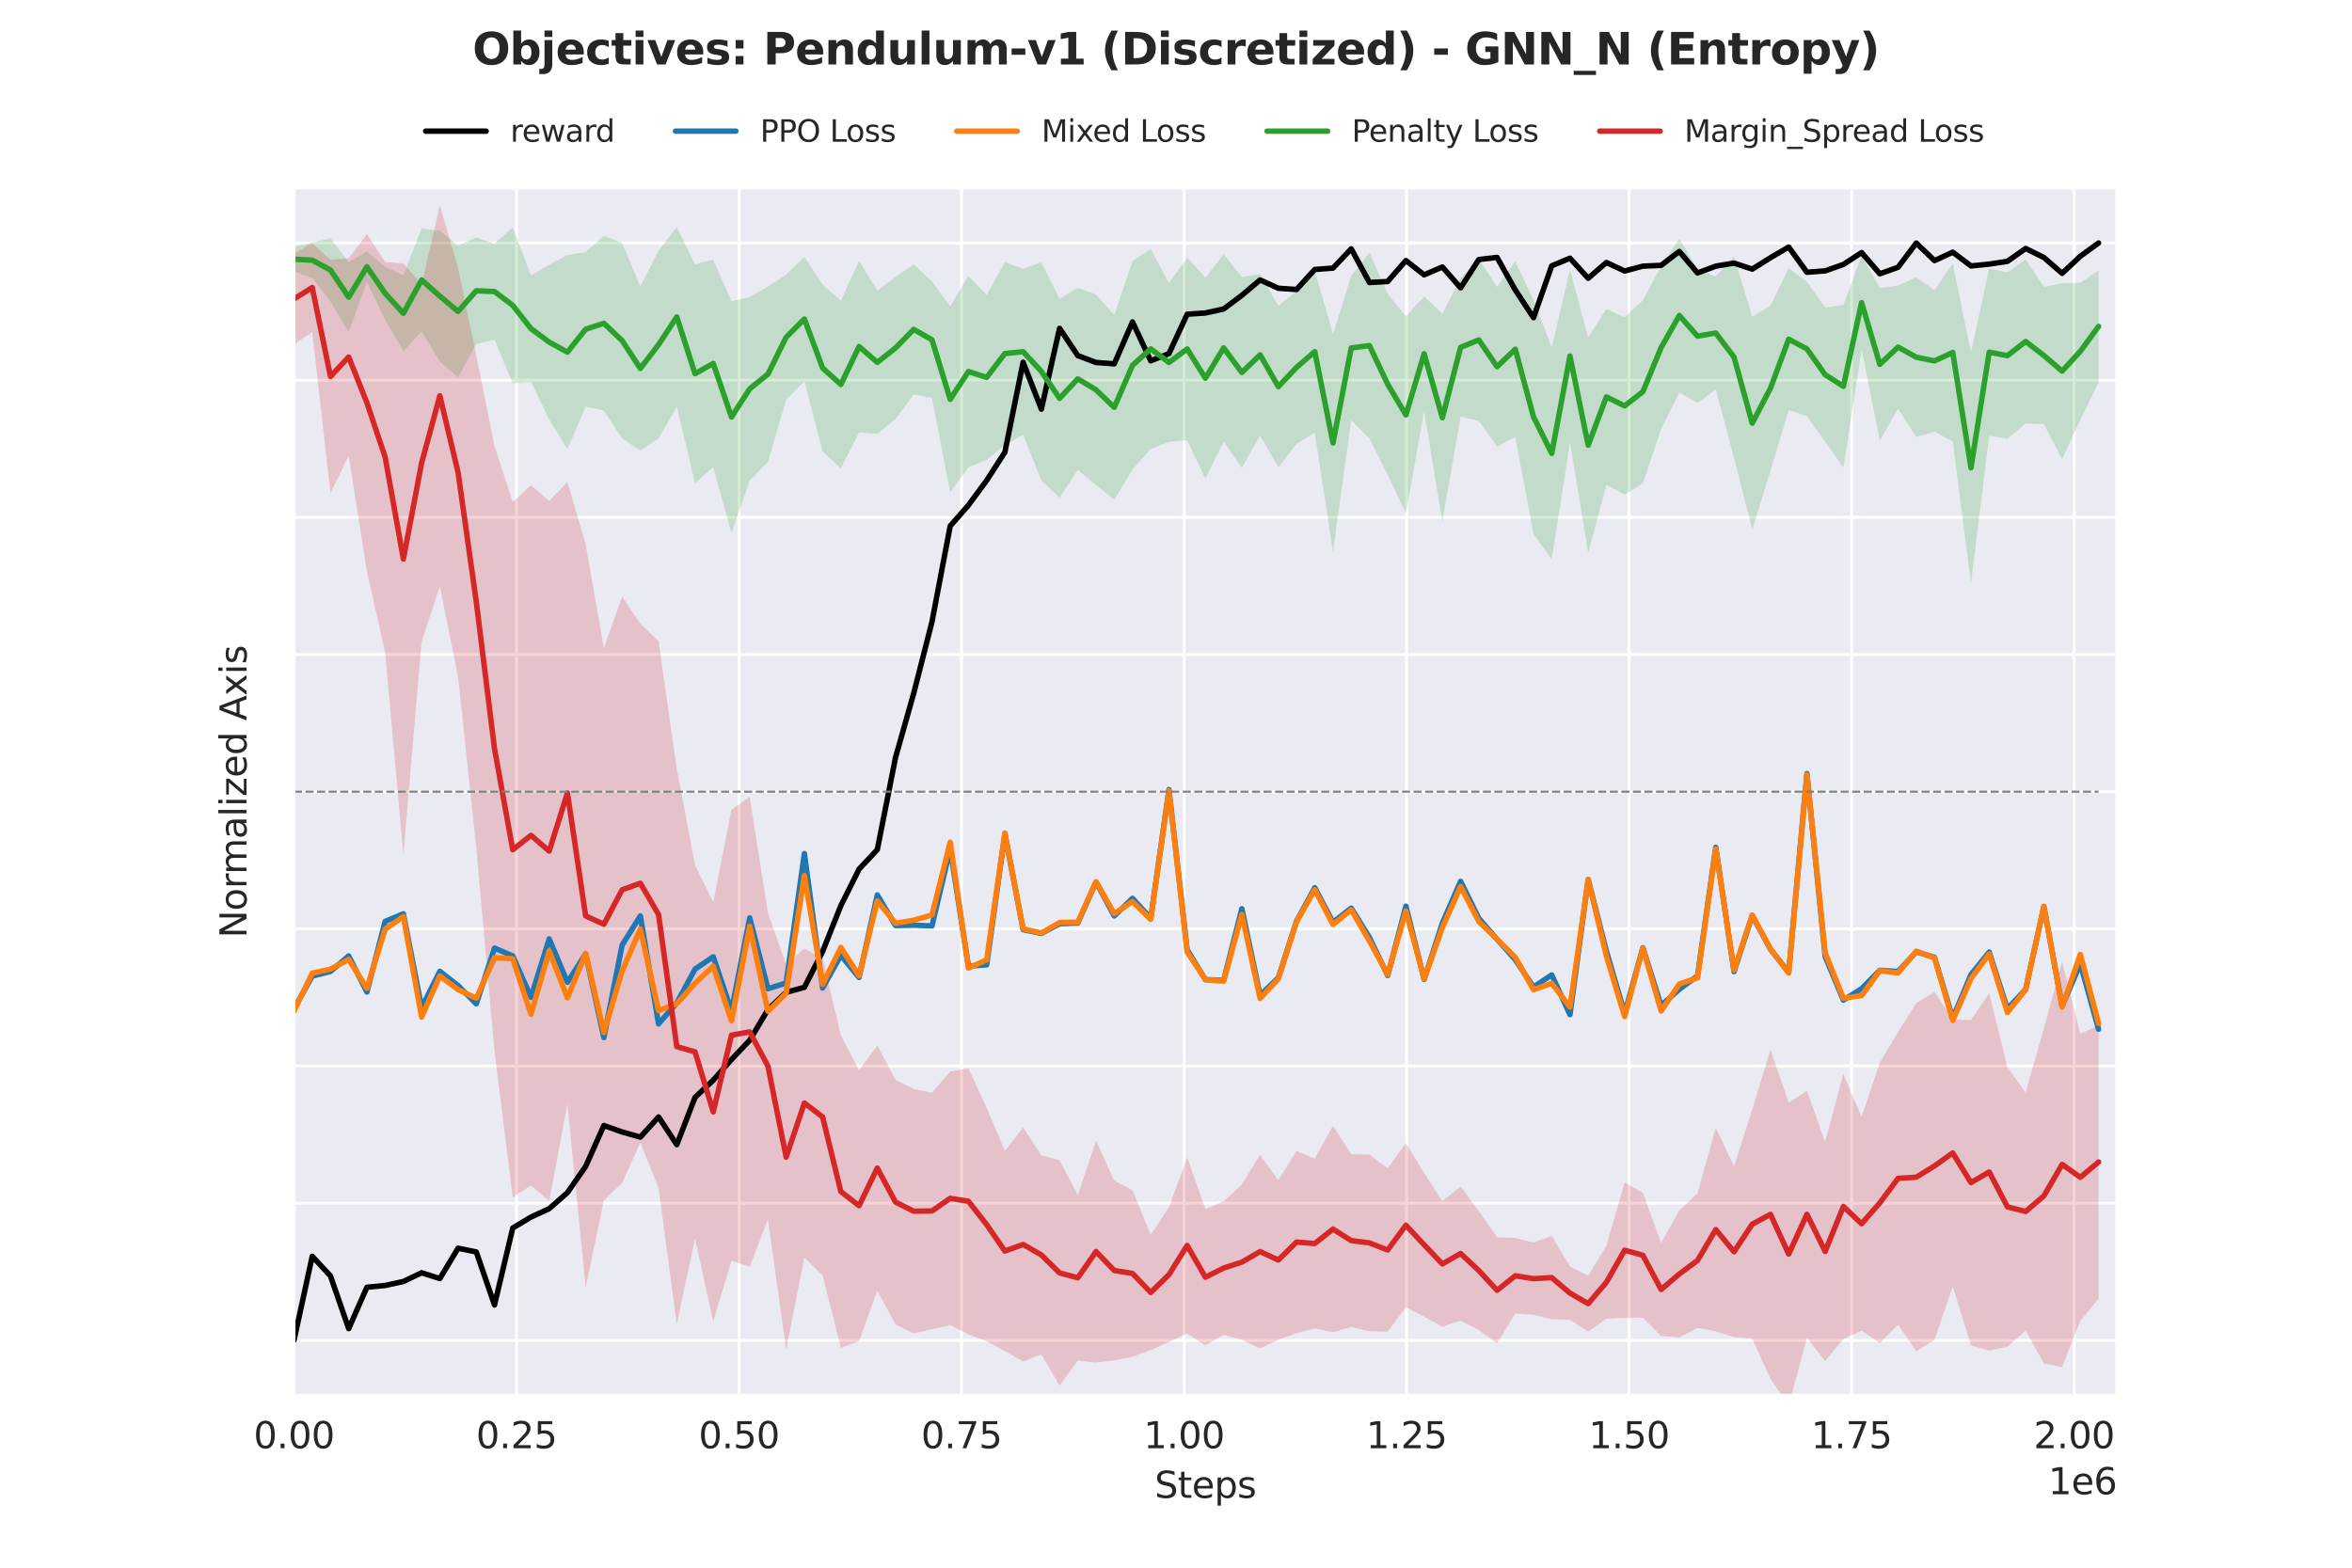 <?xml version="1.0" encoding="utf-8" standalone="no"?>
<!DOCTYPE svg PUBLIC "-//W3C//DTD SVG 1.1//EN"
  "http://www.w3.org/Graphics/SVG/1.1/DTD/svg11.dtd">
<svg xmlns:xlink="http://www.w3.org/1999/xlink" width="648pt" height="432pt" viewBox="0 0 648 432" xmlns="http://www.w3.org/2000/svg" version="1.1">
 <defs>
  <style type="text/css">*{stroke-linejoin: round; stroke-linecap: butt}</style>
 </defs>
 <g id="figure_1">
  <g id="patch_1">
   <path d="M 0 432 
L 648 432 
L 648 0 
L 0 0 
z
" style="fill: #ffffff"/>
  </g>
  <g id="axes_1">
   <g id="patch_2">
    <path d="M 81 384.48 
L 583.2 384.48 
L 583.2 51.84 
L 81 51.84 
z
" style="fill: #eaeaf2"/>
   </g>
   <g id="matplotlib.axis_1">
    <g id="xtick_1">
     <g id="line2d_1">
      <path d="M 81.001 384.48 
L 81.001 51.84 
" clip-path="url(#peb71e8b63b)" style="fill: none; stroke: #ffffff; stroke-width: 0.8; stroke-linecap: round"/>
     </g>
     <g id="text_1">
      <!-- 0.00 -->
      <g style="fill: #262626" transform="translate(69.868 399.078) scale(0.1 -0.1)">
       <defs>
        <path id="DejaVuSans-30" d="M 2034 4250 
Q 1547 4250 1301 3770 
Q 1056 3291 1056 2328 
Q 1056 1369 1301 889 
Q 1547 409 2034 409 
Q 2525 409 2770 889 
Q 3016 1369 3016 2328 
Q 3016 3291 2770 3770 
Q 2525 4250 2034 4250 
z
M 2034 4750 
Q 2819 4750 3233 4129 
Q 3647 3509 3647 2328 
Q 3647 1150 3233 529 
Q 2819 -91 2034 -91 
Q 1250 -91 836 529 
Q 422 1150 422 2328 
Q 422 3509 836 4129 
Q 1250 4750 2034 4750 
z
" transform="scale(0.016)"/>
        <path id="DejaVuSans-2e" d="M 684 794 
L 1344 794 
L 1344 0 
L 684 0 
L 684 794 
z
" transform="scale(0.016)"/>
       </defs>
       <use xlink:href="#DejaVuSans-30"/>
       <use xlink:href="#DejaVuSans-2e" transform="translate(63.623 0)"/>
       <use xlink:href="#DejaVuSans-30" transform="translate(95.41 0)"/>
       <use xlink:href="#DejaVuSans-30" transform="translate(159.033 0)"/>
      </g>
     </g>
    </g>
    <g id="xtick_2">
     <g id="line2d_2">
      <path d="M 142.304 384.48 
L 142.304 51.84 
" clip-path="url(#peb71e8b63b)" style="fill: none; stroke: #ffffff; stroke-width: 0.8; stroke-linecap: round"/>
     </g>
     <g id="text_2">
      <!-- 0.25 -->
      <g style="fill: #262626" transform="translate(131.171 399.078) scale(0.1 -0.1)">
       <defs>
        <path id="DejaVuSans-32" d="M 1228 531 
L 3431 531 
L 3431 0 
L 469 0 
L 469 531 
Q 828 903 1448 1529 
Q 2069 2156 2228 2338 
Q 2531 2678 2651 2914 
Q 2772 3150 2772 3378 
Q 2772 3750 2511 3984 
Q 2250 4219 1831 4219 
Q 1534 4219 1204 4116 
Q 875 4013 500 3803 
L 500 4441 
Q 881 4594 1212 4672 
Q 1544 4750 1819 4750 
Q 2544 4750 2975 4387 
Q 3406 4025 3406 3419 
Q 3406 3131 3298 2873 
Q 3191 2616 2906 2266 
Q 2828 2175 2409 1742 
Q 1991 1309 1228 531 
z
" transform="scale(0.016)"/>
        <path id="DejaVuSans-35" d="M 691 4666 
L 3169 4666 
L 3169 4134 
L 1269 4134 
L 1269 2991 
Q 1406 3038 1543 3061 
Q 1681 3084 1819 3084 
Q 2600 3084 3056 2656 
Q 3513 2228 3513 1497 
Q 3513 744 3044 326 
Q 2575 -91 1722 -91 
Q 1428 -91 1123 -41 
Q 819 9 494 109 
L 494 744 
Q 775 591 1075 516 
Q 1375 441 1709 441 
Q 2250 441 2565 725 
Q 2881 1009 2881 1497 
Q 2881 1984 2565 2268 
Q 2250 2553 1709 2553 
Q 1456 2553 1204 2497 
Q 953 2441 691 2322 
L 691 4666 
z
" transform="scale(0.016)"/>
       </defs>
       <use xlink:href="#DejaVuSans-30"/>
       <use xlink:href="#DejaVuSans-2e" transform="translate(63.623 0)"/>
       <use xlink:href="#DejaVuSans-32" transform="translate(95.41 0)"/>
       <use xlink:href="#DejaVuSans-35" transform="translate(159.033 0)"/>
      </g>
     </g>
    </g>
    <g id="xtick_3">
     <g id="line2d_3">
      <path d="M 203.608 384.48 
L 203.608 51.84 
" clip-path="url(#peb71e8b63b)" style="fill: none; stroke: #ffffff; stroke-width: 0.8; stroke-linecap: round"/>
     </g>
     <g id="text_3">
      <!-- 0.50 -->
      <g style="fill: #262626" transform="translate(192.475 399.078) scale(0.1 -0.1)">
       <use xlink:href="#DejaVuSans-30"/>
       <use xlink:href="#DejaVuSans-2e" transform="translate(63.623 0)"/>
       <use xlink:href="#DejaVuSans-35" transform="translate(95.41 0)"/>
       <use xlink:href="#DejaVuSans-30" transform="translate(159.033 0)"/>
      </g>
     </g>
    </g>
    <g id="xtick_4">
     <g id="line2d_4">
      <path d="M 264.911 384.48 
L 264.911 51.84 
" clip-path="url(#peb71e8b63b)" style="fill: none; stroke: #ffffff; stroke-width: 0.8; stroke-linecap: round"/>
     </g>
     <g id="text_4">
      <!-- 0.75 -->
      <g style="fill: #262626" transform="translate(253.779 399.078) scale(0.1 -0.1)">
       <defs>
        <path id="DejaVuSans-37" d="M 525 4666 
L 3525 4666 
L 3525 4397 
L 1831 0 
L 1172 0 
L 2766 4134 
L 525 4134 
L 525 4666 
z
" transform="scale(0.016)"/>
       </defs>
       <use xlink:href="#DejaVuSans-30"/>
       <use xlink:href="#DejaVuSans-2e" transform="translate(63.623 0)"/>
       <use xlink:href="#DejaVuSans-37" transform="translate(95.41 0)"/>
       <use xlink:href="#DejaVuSans-35" transform="translate(159.033 0)"/>
      </g>
     </g>
    </g>
    <g id="xtick_5">
     <g id="line2d_5">
      <path d="M 326.215 384.48 
L 326.215 51.84 
" clip-path="url(#peb71e8b63b)" style="fill: none; stroke: #ffffff; stroke-width: 0.8; stroke-linecap: round"/>
     </g>
     <g id="text_5">
      <!-- 1.00 -->
      <g style="fill: #262626" transform="translate(315.082 399.078) scale(0.1 -0.1)">
       <defs>
        <path id="DejaVuSans-31" d="M 794 531 
L 1825 531 
L 1825 4091 
L 703 3866 
L 703 4441 
L 1819 4666 
L 2450 4666 
L 2450 531 
L 3481 531 
L 3481 0 
L 794 0 
L 794 531 
z
" transform="scale(0.016)"/>
       </defs>
       <use xlink:href="#DejaVuSans-31"/>
       <use xlink:href="#DejaVuSans-2e" transform="translate(63.623 0)"/>
       <use xlink:href="#DejaVuSans-30" transform="translate(95.41 0)"/>
       <use xlink:href="#DejaVuSans-30" transform="translate(159.033 0)"/>
      </g>
     </g>
    </g>
    <g id="xtick_6">
     <g id="line2d_6">
      <path d="M 387.518 384.48 
L 387.518 51.84 
" clip-path="url(#peb71e8b63b)" style="fill: none; stroke: #ffffff; stroke-width: 0.8; stroke-linecap: round"/>
     </g>
     <g id="text_6">
      <!-- 1.25 -->
      <g style="fill: #262626" transform="translate(376.386 399.078) scale(0.1 -0.1)">
       <use xlink:href="#DejaVuSans-31"/>
       <use xlink:href="#DejaVuSans-2e" transform="translate(63.623 0)"/>
       <use xlink:href="#DejaVuSans-32" transform="translate(95.41 0)"/>
       <use xlink:href="#DejaVuSans-35" transform="translate(159.033 0)"/>
      </g>
     </g>
    </g>
    <g id="xtick_7">
     <g id="line2d_7">
      <path d="M 448.822 384.48 
L 448.822 51.84 
" clip-path="url(#peb71e8b63b)" style="fill: none; stroke: #ffffff; stroke-width: 0.8; stroke-linecap: round"/>
     </g>
     <g id="text_7">
      <!-- 1.50 -->
      <g style="fill: #262626" transform="translate(437.689 399.078) scale(0.1 -0.1)">
       <use xlink:href="#DejaVuSans-31"/>
       <use xlink:href="#DejaVuSans-2e" transform="translate(63.623 0)"/>
       <use xlink:href="#DejaVuSans-35" transform="translate(95.41 0)"/>
       <use xlink:href="#DejaVuSans-30" transform="translate(159.033 0)"/>
      </g>
     </g>
    </g>
    <g id="xtick_8">
     <g id="line2d_8">
      <path d="M 510.125 384.48 
L 510.125 51.84 
" clip-path="url(#peb71e8b63b)" style="fill: none; stroke: #ffffff; stroke-width: 0.8; stroke-linecap: round"/>
     </g>
     <g id="text_8">
      <!-- 1.75 -->
      <g style="fill: #262626" transform="translate(498.993 399.078) scale(0.1 -0.1)">
       <use xlink:href="#DejaVuSans-31"/>
       <use xlink:href="#DejaVuSans-2e" transform="translate(63.623 0)"/>
       <use xlink:href="#DejaVuSans-37" transform="translate(95.41 0)"/>
       <use xlink:href="#DejaVuSans-35" transform="translate(159.033 0)"/>
      </g>
     </g>
    </g>
    <g id="xtick_9">
     <g id="line2d_9">
      <path d="M 571.429 384.48 
L 571.429 51.84 
" clip-path="url(#peb71e8b63b)" style="fill: none; stroke: #ffffff; stroke-width: 0.8; stroke-linecap: round"/>
     </g>
     <g id="text_9">
      <!-- 2.00 -->
      <g style="fill: #262626" transform="translate(560.296 399.078) scale(0.1 -0.1)">
       <use xlink:href="#DejaVuSans-32"/>
       <use xlink:href="#DejaVuSans-2e" transform="translate(63.623 0)"/>
       <use xlink:href="#DejaVuSans-30" transform="translate(95.41 0)"/>
       <use xlink:href="#DejaVuSans-30" transform="translate(159.033 0)"/>
      </g>
     </g>
    </g>
    <g id="text_10">
     <!-- Steps -->
     <g style="fill: #262626" transform="translate(318.11 412.757) scale(0.1 -0.1)">
      <defs>
       <path id="DejaVuSans-53" d="M 3425 4513 
L 3425 3897 
Q 3066 4069 2747 4153 
Q 2428 4238 2131 4238 
Q 1616 4238 1336 4038 
Q 1056 3838 1056 3469 
Q 1056 3159 1242 3001 
Q 1428 2844 1947 2747 
L 2328 2669 
Q 3034 2534 3370 2195 
Q 3706 1856 3706 1288 
Q 3706 609 3251 259 
Q 2797 -91 1919 -91 
Q 1588 -91 1214 -16 
Q 841 59 441 206 
L 441 856 
Q 825 641 1194 531 
Q 1563 422 1919 422 
Q 2459 422 2753 634 
Q 3047 847 3047 1241 
Q 3047 1584 2836 1778 
Q 2625 1972 2144 2069 
L 1759 2144 
Q 1053 2284 737 2584 
Q 422 2884 422 3419 
Q 422 4038 858 4394 
Q 1294 4750 2059 4750 
Q 2388 4750 2728 4690 
Q 3069 4631 3425 4513 
z
" transform="scale(0.016)"/>
       <path id="DejaVuSans-74" d="M 1172 4494 
L 1172 3500 
L 2356 3500 
L 2356 3053 
L 1172 3053 
L 1172 1153 
Q 1172 725 1289 603 
Q 1406 481 1766 481 
L 2356 481 
L 2356 0 
L 1766 0 
Q 1100 0 847 248 
Q 594 497 594 1153 
L 594 3053 
L 172 3053 
L 172 3500 
L 594 3500 
L 594 4494 
L 1172 4494 
z
" transform="scale(0.016)"/>
       <path id="DejaVuSans-65" d="M 3597 1894 
L 3597 1613 
L 953 1613 
Q 991 1019 1311 708 
Q 1631 397 2203 397 
Q 2534 397 2845 478 
Q 3156 559 3463 722 
L 3463 178 
Q 3153 47 2828 -22 
Q 2503 -91 2169 -91 
Q 1331 -91 842 396 
Q 353 884 353 1716 
Q 353 2575 817 3079 
Q 1281 3584 2069 3584 
Q 2775 3584 3186 3129 
Q 3597 2675 3597 1894 
z
M 3022 2063 
Q 3016 2534 2758 2815 
Q 2500 3097 2075 3097 
Q 1594 3097 1305 2825 
Q 1016 2553 972 2059 
L 3022 2063 
z
" transform="scale(0.016)"/>
       <path id="DejaVuSans-70" d="M 1159 525 
L 1159 -1331 
L 581 -1331 
L 581 3500 
L 1159 3500 
L 1159 2969 
Q 1341 3281 1617 3432 
Q 1894 3584 2278 3584 
Q 2916 3584 3314 3078 
Q 3713 2572 3713 1747 
Q 3713 922 3314 415 
Q 2916 -91 2278 -91 
Q 1894 -91 1617 61 
Q 1341 213 1159 525 
z
M 3116 1747 
Q 3116 2381 2855 2742 
Q 2594 3103 2138 3103 
Q 1681 3103 1420 2742 
Q 1159 2381 1159 1747 
Q 1159 1113 1420 752 
Q 1681 391 2138 391 
Q 2594 391 2855 752 
Q 3116 1113 3116 1747 
z
" transform="scale(0.016)"/>
       <path id="DejaVuSans-73" d="M 2834 3397 
L 2834 2853 
Q 2591 2978 2328 3040 
Q 2066 3103 1784 3103 
Q 1356 3103 1142 2972 
Q 928 2841 928 2578 
Q 928 2378 1081 2264 
Q 1234 2150 1697 2047 
L 1894 2003 
Q 2506 1872 2764 1633 
Q 3022 1394 3022 966 
Q 3022 478 2636 193 
Q 2250 -91 1575 -91 
Q 1294 -91 989 -36 
Q 684 19 347 128 
L 347 722 
Q 666 556 975 473 
Q 1284 391 1588 391 
Q 1994 391 2212 530 
Q 2431 669 2431 922 
Q 2431 1156 2273 1281 
Q 2116 1406 1581 1522 
L 1381 1569 
Q 847 1681 609 1914 
Q 372 2147 372 2553 
Q 372 3047 722 3315 
Q 1072 3584 1716 3584 
Q 2034 3584 2315 3537 
Q 2597 3491 2834 3397 
z
" transform="scale(0.016)"/>
      </defs>
      <use xlink:href="#DejaVuSans-53"/>
      <use xlink:href="#DejaVuSans-74" transform="translate(63.477 0)"/>
      <use xlink:href="#DejaVuSans-65" transform="translate(102.686 0)"/>
      <use xlink:href="#DejaVuSans-70" transform="translate(164.209 0)"/>
      <use xlink:href="#DejaVuSans-73" transform="translate(227.686 0)"/>
     </g>
    </g>
    <g id="text_11">
     <!-- 1e6 -->
     <g style="fill: #262626" transform="translate(564.322 411.757) scale(0.1 -0.1)">
      <defs>
       <path id="DejaVuSans-36" d="M 2113 2584 
Q 1688 2584 1439 2293 
Q 1191 2003 1191 1497 
Q 1191 994 1439 701 
Q 1688 409 2113 409 
Q 2538 409 2786 701 
Q 3034 994 3034 1497 
Q 3034 2003 2786 2293 
Q 2538 2584 2113 2584 
z
M 3366 4563 
L 3366 3988 
Q 3128 4100 2886 4159 
Q 2644 4219 2406 4219 
Q 1781 4219 1451 3797 
Q 1122 3375 1075 2522 
Q 1259 2794 1537 2939 
Q 1816 3084 2150 3084 
Q 2853 3084 3261 2657 
Q 3669 2231 3669 1497 
Q 3669 778 3244 343 
Q 2819 -91 2113 -91 
Q 1303 -91 875 529 
Q 447 1150 447 2328 
Q 447 3434 972 4092 
Q 1497 4750 2381 4750 
Q 2619 4750 2861 4703 
Q 3103 4656 3366 4563 
z
" transform="scale(0.016)"/>
      </defs>
      <use xlink:href="#DejaVuSans-31"/>
      <use xlink:href="#DejaVuSans-65" transform="translate(63.623 0)"/>
      <use xlink:href="#DejaVuSans-36" transform="translate(125.146 0)"/>
     </g>
    </g>
   </g>
   <g id="matplotlib.axis_2">
    <g id="ytick_1">
     <g id="line2d_10">
      <path d="M 81 369.36 
L 583.2 369.36 
" clip-path="url(#peb71e8b63b)" style="fill: none; stroke: #ffffff; stroke-width: 0.8; stroke-linecap: round"/>
     </g>
    </g>
    <g id="ytick_2">
     <g id="line2d_11">
      <path d="M 81 331.56 
L 583.2 331.56 
" clip-path="url(#peb71e8b63b)" style="fill: none; stroke: #ffffff; stroke-width: 0.8; stroke-linecap: round"/>
     </g>
    </g>
    <g id="ytick_3">
     <g id="line2d_12">
      <path d="M 81 293.76 
L 583.2 293.76 
" clip-path="url(#peb71e8b63b)" style="fill: none; stroke: #ffffff; stroke-width: 0.8; stroke-linecap: round"/>
     </g>
    </g>
    <g id="ytick_4">
     <g id="line2d_13">
      <path d="M 81 255.96 
L 583.2 255.96 
" clip-path="url(#peb71e8b63b)" style="fill: none; stroke: #ffffff; stroke-width: 0.8; stroke-linecap: round"/>
     </g>
    </g>
    <g id="ytick_5">
     <g id="line2d_14">
      <path d="M 81 218.16 
L 583.2 218.16 
" clip-path="url(#peb71e8b63b)" style="fill: none; stroke: #ffffff; stroke-width: 0.8; stroke-linecap: round"/>
     </g>
    </g>
    <g id="ytick_6">
     <g id="line2d_15">
      <path d="M 81 180.36 
L 583.2 180.36 
" clip-path="url(#peb71e8b63b)" style="fill: none; stroke: #ffffff; stroke-width: 0.8; stroke-linecap: round"/>
     </g>
    </g>
    <g id="ytick_7">
     <g id="line2d_16">
      <path d="M 81 142.56 
L 583.2 142.56 
" clip-path="url(#peb71e8b63b)" style="fill: none; stroke: #ffffff; stroke-width: 0.8; stroke-linecap: round"/>
     </g>
    </g>
    <g id="ytick_8">
     <g id="line2d_17">
      <path d="M 81 104.76 
L 583.2 104.76 
" clip-path="url(#peb71e8b63b)" style="fill: none; stroke: #ffffff; stroke-width: 0.8; stroke-linecap: round"/>
     </g>
    </g>
    <g id="ytick_9">
     <g id="line2d_18">
      <path d="M 81 66.96 
L 583.2 66.96 
" clip-path="url(#peb71e8b63b)" style="fill: none; stroke: #ffffff; stroke-width: 0.8; stroke-linecap: round"/>
     </g>
    </g>
    <g id="text_12">
     <!-- Normalized Axis -->
     <g style="fill: #262626" transform="translate(67.92 258.478) rotate(-90) scale(0.1 -0.1)">
      <defs>
       <path id="DejaVuSans-4e" d="M 628 4666 
L 1478 4666 
L 3547 763 
L 3547 4666 
L 4159 4666 
L 4159 0 
L 3309 0 
L 1241 3903 
L 1241 0 
L 628 0 
L 628 4666 
z
" transform="scale(0.016)"/>
       <path id="DejaVuSans-6f" d="M 1959 3097 
Q 1497 3097 1228 2736 
Q 959 2375 959 1747 
Q 959 1119 1226 758 
Q 1494 397 1959 397 
Q 2419 397 2687 759 
Q 2956 1122 2956 1747 
Q 2956 2369 2687 2733 
Q 2419 3097 1959 3097 
z
M 1959 3584 
Q 2709 3584 3137 3096 
Q 3566 2609 3566 1747 
Q 3566 888 3137 398 
Q 2709 -91 1959 -91 
Q 1206 -91 779 398 
Q 353 888 353 1747 
Q 353 2609 779 3096 
Q 1206 3584 1959 3584 
z
" transform="scale(0.016)"/>
       <path id="DejaVuSans-72" d="M 2631 2963 
Q 2534 3019 2420 3045 
Q 2306 3072 2169 3072 
Q 1681 3072 1420 2755 
Q 1159 2438 1159 1844 
L 1159 0 
L 581 0 
L 581 3500 
L 1159 3500 
L 1159 2956 
Q 1341 3275 1631 3429 
Q 1922 3584 2338 3584 
Q 2397 3584 2469 3576 
Q 2541 3569 2628 3553 
L 2631 2963 
z
" transform="scale(0.016)"/>
       <path id="DejaVuSans-6d" d="M 3328 2828 
Q 3544 3216 3844 3400 
Q 4144 3584 4550 3584 
Q 5097 3584 5394 3201 
Q 5691 2819 5691 2113 
L 5691 0 
L 5113 0 
L 5113 2094 
Q 5113 2597 4934 2840 
Q 4756 3084 4391 3084 
Q 3944 3084 3684 2787 
Q 3425 2491 3425 1978 
L 3425 0 
L 2847 0 
L 2847 2094 
Q 2847 2600 2669 2842 
Q 2491 3084 2119 3084 
Q 1678 3084 1418 2786 
Q 1159 2488 1159 1978 
L 1159 0 
L 581 0 
L 581 3500 
L 1159 3500 
L 1159 2956 
Q 1356 3278 1631 3431 
Q 1906 3584 2284 3584 
Q 2666 3584 2933 3390 
Q 3200 3197 3328 2828 
z
" transform="scale(0.016)"/>
       <path id="DejaVuSans-61" d="M 2194 1759 
Q 1497 1759 1228 1600 
Q 959 1441 959 1056 
Q 959 750 1161 570 
Q 1363 391 1709 391 
Q 2188 391 2477 730 
Q 2766 1069 2766 1631 
L 2766 1759 
L 2194 1759 
z
M 3341 1997 
L 3341 0 
L 2766 0 
L 2766 531 
Q 2569 213 2275 61 
Q 1981 -91 1556 -91 
Q 1019 -91 701 211 
Q 384 513 384 1019 
Q 384 1609 779 1909 
Q 1175 2209 1959 2209 
L 2766 2209 
L 2766 2266 
Q 2766 2663 2505 2880 
Q 2244 3097 1772 3097 
Q 1472 3097 1187 3025 
Q 903 2953 641 2809 
L 641 3341 
Q 956 3463 1253 3523 
Q 1550 3584 1831 3584 
Q 2591 3584 2966 3190 
Q 3341 2797 3341 1997 
z
" transform="scale(0.016)"/>
       <path id="DejaVuSans-6c" d="M 603 4863 
L 1178 4863 
L 1178 0 
L 603 0 
L 603 4863 
z
" transform="scale(0.016)"/>
       <path id="DejaVuSans-69" d="M 603 3500 
L 1178 3500 
L 1178 0 
L 603 0 
L 603 3500 
z
M 603 4863 
L 1178 4863 
L 1178 4134 
L 603 4134 
L 603 4863 
z
" transform="scale(0.016)"/>
       <path id="DejaVuSans-7a" d="M 353 3500 
L 3084 3500 
L 3084 2975 
L 922 459 
L 3084 459 
L 3084 0 
L 275 0 
L 275 525 
L 2438 3041 
L 353 3041 
L 353 3500 
z
" transform="scale(0.016)"/>
       <path id="DejaVuSans-64" d="M 2906 2969 
L 2906 4863 
L 3481 4863 
L 3481 0 
L 2906 0 
L 2906 525 
Q 2725 213 2448 61 
Q 2172 -91 1784 -91 
Q 1150 -91 751 415 
Q 353 922 353 1747 
Q 353 2572 751 3078 
Q 1150 3584 1784 3584 
Q 2172 3584 2448 3432 
Q 2725 3281 2906 2969 
z
M 947 1747 
Q 947 1113 1208 752 
Q 1469 391 1925 391 
Q 2381 391 2643 752 
Q 2906 1113 2906 1747 
Q 2906 2381 2643 2742 
Q 2381 3103 1925 3103 
Q 1469 3103 1208 2742 
Q 947 2381 947 1747 
z
" transform="scale(0.016)"/>
       <path id="DejaVuSans-20" transform="scale(0.016)"/>
       <path id="DejaVuSans-41" d="M 2188 4044 
L 1331 1722 
L 3047 1722 
L 2188 4044 
z
M 1831 4666 
L 2547 4666 
L 4325 0 
L 3669 0 
L 3244 1197 
L 1141 1197 
L 716 0 
L 50 0 
L 1831 4666 
z
" transform="scale(0.016)"/>
       <path id="DejaVuSans-78" d="M 3513 3500 
L 2247 1797 
L 3578 0 
L 2900 0 
L 1881 1375 
L 863 0 
L 184 0 
L 1544 1831 
L 300 3500 
L 978 3500 
L 1906 2253 
L 2834 3500 
L 3513 3500 
z
" transform="scale(0.016)"/>
      </defs>
      <use xlink:href="#DejaVuSans-4e"/>
      <use xlink:href="#DejaVuSans-6f" transform="translate(74.805 0)"/>
      <use xlink:href="#DejaVuSans-72" transform="translate(135.986 0)"/>
      <use xlink:href="#DejaVuSans-6d" transform="translate(175.35 0)"/>
      <use xlink:href="#DejaVuSans-61" transform="translate(272.762 0)"/>
      <use xlink:href="#DejaVuSans-6c" transform="translate(334.041 0)"/>
      <use xlink:href="#DejaVuSans-69" transform="translate(361.824 0)"/>
      <use xlink:href="#DejaVuSans-7a" transform="translate(389.607 0)"/>
      <use xlink:href="#DejaVuSans-65" transform="translate(442.098 0)"/>
      <use xlink:href="#DejaVuSans-64" transform="translate(503.621 0)"/>
      <use xlink:href="#DejaVuSans-20" transform="translate(567.098 0)"/>
      <use xlink:href="#DejaVuSans-41" transform="translate(598.885 0)"/>
      <use xlink:href="#DejaVuSans-78" transform="translate(667.293 0)"/>
      <use xlink:href="#DejaVuSans-69" transform="translate(726.473 0)"/>
      <use xlink:href="#DejaVuSans-73" transform="translate(754.256 0)"/>
     </g>
    </g>
   </g>
   <g id="FillBetweenPolyCollection_1">
    <path d="M 81.001 67.976 
L 81.001 74.882 
L 86.023 76.555 
L 91.045 83.094 
L 96.067 91.546 
L 101.089 77.734 
L 106.111 88.167 
L 111.133 96.771 
L 116.155 91.336 
L 121.177 99.622 
L 126.199 103.995 
L 131.221 94.813 
L 136.243 93.565 
L 141.265 105.65 
L 146.287 105.184 
L 151.309 115.6 
L 156.331 123.793 
L 161.352 111.994 
L 166.374 113.159 
L 171.396 120.794 
L 176.418 124.097 
L 181.44 120.873 
L 186.462 112.065 
L 191.484 133.148 
L 196.506 128.734 
L 201.528 146.896 
L 206.55 132.436 
L 211.572 127.255 
L 216.594 110.146 
L 221.616 105.05 
L 226.638 124.398 
L 231.66 129.049 
L 236.682 119.16 
L 241.704 119.586 
L 246.726 115.449 
L 251.748 108.67 
L 256.77 109.685 
L 261.792 135.674 
L 266.814 128.732 
L 271.836 126.725 
L 276.858 122.601 
L 281.88 119.786 
L 286.902 132.37 
L 291.924 137.164 
L 296.946 129.495 
L 301.968 133.661 
L 306.99 137.71 
L 312.012 129.383 
L 317.034 123.699 
L 322.056 121.765 
L 327.078 121.347 
L 332.1 131.91 
L 337.122 121.652 
L 342.144 128.947 
L 347.166 119.979 
L 352.188 128.796 
L 357.21 122.305 
L 362.232 119.226 
L 367.254 152.052 
L 372.276 115.759 
L 377.298 120.871 
L 382.32 130.773 
L 387.342 141.492 
L 392.364 113.247 
L 397.386 143.773 
L 402.408 114.802 
L 407.43 115.987 
L 412.452 123.032 
L 417.474 120.409 
L 422.496 147.061 
L 427.518 154.19 
L 432.54 121.886 
L 437.562 152.345 
L 442.584 133.572 
L 447.606 136.297 
L 452.628 133.174 
L 457.65 118.23 
L 462.672 108.179 
L 467.694 111.033 
L 472.716 107.32 
L 477.738 126.157 
L 482.76 145.955 
L 487.782 129.729 
L 492.804 113.053 
L 497.826 114.657 
L 502.848 121.759 
L 507.869 128.869 
L 512.891 96.314 
L 517.913 121.45 
L 522.935 112.588 
L 527.957 120.431 
L 532.979 118.949 
L 538.001 121.665 
L 543.023 160.693 
L 548.045 120.075 
L 553.067 120.906 
L 558.089 116.712 
L 563.111 116.861 
L 568.133 126.528 
L 573.155 115.646 
L 578.177 105.426 
L 578.177 74.467 
L 578.177 74.467 
L 573.155 77.929 
L 568.133 78.04 
L 563.111 79.055 
L 558.089 71.482 
L 553.067 75.098 
L 548.045 74.024 
L 543.023 97.097 
L 538.001 72.602 
L 532.979 79.96 
L 527.957 76.428 
L 522.935 78.701 
L 517.913 79.353 
L 512.891 70.484 
L 507.869 84.056 
L 502.848 84.731 
L 497.826 77.65 
L 492.804 73.88 
L 487.782 84.218 
L 482.76 87.283 
L 477.738 70.656 
L 472.716 76.227 
L 467.694 74.225 
L 462.672 65.683 
L 457.65 73.366 
L 452.628 82.714 
L 447.606 87.415 
L 442.584 85.149 
L 437.562 93 
L 432.54 74.328 
L 427.518 95.723 
L 422.496 82.668 
L 417.474 72.048 
L 412.452 79.059 
L 407.43 71.341 
L 402.408 76.662 
L 397.386 86.452 
L 392.364 81.695 
L 387.342 87.176 
L 382.32 80.972 
L 377.298 69.6 
L 372.276 76.015 
L 367.254 92.075 
L 362.232 74.554 
L 357.21 80.183 
L 352.188 84.294 
L 347.166 75.569 
L 342.144 76.327 
L 337.122 70.073 
L 332.1 76.538 
L 327.078 70.966 
L 322.056 78.019 
L 317.034 68.561 
L 312.012 71.979 
L 306.99 86.801 
L 301.968 81.171 
L 296.946 79.279 
L 291.924 82.391 
L 286.902 72.308 
L 281.88 74.037 
L 276.858 72.262 
L 271.836 81.266 
L 266.814 76.024 
L 261.792 84.391 
L 256.77 77.588 
L 251.748 72.849 
L 246.726 76.332 
L 241.704 80.121 
L 236.682 71.843 
L 231.66 82.857 
L 226.638 78.43 
L 221.616 70.757 
L 216.594 75.703 
L 211.572 78.945 
L 206.55 81.876 
L 201.528 82.952 
L 196.506 71.575 
L 191.484 72.819 
L 186.462 62.59 
L 181.44 69.074 
L 176.418 78.963 
L 171.396 66.923 
L 166.374 65.014 
L 161.352 69.463 
L 156.331 70.288 
L 151.309 72.952 
L 146.287 75.917 
L 141.265 62.632 
L 136.243 67.124 
L 131.221 65.45 
L 126.199 67.635 
L 121.177 63.582 
L 116.155 62.948 
L 111.133 75.893 
L 106.111 73.506 
L 101.089 69.273 
L 96.067 72.24 
L 91.045 65.694 
L 86.023 66.847 
L 81.001 67.976 
z
" clip-path="url(#peb71e8b63b)" style="fill: #2ca02c; fill-opacity: 0.2"/>
   </g>
   <g id="FillBetweenPolyCollection_2">
    <path d="M 81.001 69.815 
L 81.001 94.934 
L 86.023 91.459 
L 91.045 135.901 
L 96.067 125.57 
L 101.089 157.463 
L 106.111 179.755 
L 111.133 235.535 
L 116.155 176.845 
L 121.177 161.606 
L 126.199 186.46 
L 131.221 233.617 
L 136.243 289.719 
L 141.265 329.978 
L 146.287 326.655 
L 151.309 331.011 
L 156.331 304.224 
L 161.352 354.805 
L 166.374 330.794 
L 171.396 325.994 
L 176.418 314.9 
L 181.44 327.387 
L 186.462 364.919 
L 191.484 341.354 
L 196.506 364.133 
L 201.528 347.403 
L 206.55 349.056 
L 211.572 336.04 
L 216.594 371.91 
L 221.616 346.525 
L 226.638 351.487 
L 231.66 371.4 
L 236.682 369.615 
L 241.704 355.644 
L 246.726 364.974 
L 251.748 367.455 
L 256.77 366.29 
L 261.792 365.131 
L 266.814 367.698 
L 271.836 369.622 
L 276.858 372.325 
L 281.88 375.18 
L 286.902 373.257 
L 291.924 381.811 
L 296.946 374.925 
L 301.968 375.467 
L 306.99 374.867 
L 312.012 373.85 
L 317.034 372.026 
L 322.056 369.813 
L 327.078 367.474 
L 332.1 370.758 
L 337.122 367.819 
L 342.144 369.216 
L 347.166 371.574 
L 352.188 369.18 
L 357.21 367.403 
L 362.232 366.053 
L 367.254 367.126 
L 372.276 365.679 
L 377.298 366.839 
L 382.32 366.947 
L 387.342 360.255 
L 392.364 362.813 
L 397.386 365.624 
L 402.408 363.91 
L 407.43 366.53 
L 412.452 370.191 
L 417.474 361.982 
L 422.496 362.308 
L 427.518 363.544 
L 432.54 363.701 
L 437.562 366.93 
L 442.584 363.44 
L 447.606 363.168 
L 452.628 363.132 
L 457.65 368.164 
L 462.672 368.572 
L 467.694 365.905 
L 472.716 366.88 
L 477.738 368.464 
L 482.76 368.906 
L 487.782 379.975 
L 492.804 387.299 
L 497.826 368.672 
L 502.848 375.043 
L 507.869 368.97 
L 512.891 366.656 
L 517.913 370.134 
L 522.935 365.033 
L 527.957 372.36 
L 532.979 369.22 
L 538.001 354.516 
L 543.023 370.703 
L 548.045 372.197 
L 553.067 371.097 
L 558.089 366.642 
L 563.111 375.726 
L 568.133 376.729 
L 573.155 363.969 
L 578.177 357.869 
L 578.177 282.547 
L 578.177 282.547 
L 573.155 284.878 
L 568.133 265.013 
L 563.111 283.373 
L 558.089 301.041 
L 553.067 294.084 
L 548.045 273.693 
L 543.023 281.073 
L 538.001 280.901 
L 532.979 273.358 
L 527.957 276.421 
L 522.935 284.394 
L 517.913 292.775 
L 512.891 307.777 
L 507.869 295.974 
L 502.848 314.652 
L 497.826 300.565 
L 492.804 303.853 
L 487.782 289.295 
L 482.76 305.781 
L 477.738 321.431 
L 472.716 310.767 
L 467.694 328.762 
L 462.672 333.551 
L 457.65 342.522 
L 452.628 328.689 
L 447.606 325.841 
L 442.584 343.244 
L 437.562 351.54 
L 432.54 348.972 
L 427.518 340.574 
L 422.496 342.408 
L 417.474 341.138 
L 412.452 340.933 
L 407.43 333.742 
L 402.408 326.946 
L 397.386 330.958 
L 392.364 323.244 
L 387.342 314.979 
L 382.32 321.973 
L 377.298 318.158 
L 372.276 318.041 
L 367.254 310.247 
L 362.232 319.302 
L 357.21 317.14 
L 352.188 325.257 
L 347.166 318.205 
L 342.144 326.392 
L 337.122 331.038 
L 332.1 333.161 
L 327.078 318.944 
L 322.056 332.685 
L 317.034 340.295 
L 312.012 327.957 
L 306.99 325.341 
L 301.968 314.285 
L 296.946 329.307 
L 291.924 319.725 
L 286.902 318.365 
L 281.88 310.684 
L 276.858 317.169 
L 271.836 305.297 
L 266.814 294.353 
L 261.792 295.291 
L 256.77 301.117 
L 251.748 300.084 
L 246.726 297.563 
L 241.704 288.102 
L 236.682 294.894 
L 231.66 285.311 
L 226.638 264.088 
L 221.616 261.378 
L 216.594 265.855 
L 211.572 251.524 
L 206.55 219.663 
L 201.528 223.078 
L 196.506 248.656 
L 191.484 238.33 
L 186.462 211.919 
L 181.44 176.66 
L 176.418 171.877 
L 171.396 164.399 
L 166.374 178.576 
L 161.352 149.994 
L 156.331 132.807 
L 151.309 138.048 
L 146.287 133.724 
L 141.265 138.361 
L 136.243 122.894 
L 131.221 97.995 
L 126.199 73.838 
L 121.177 56.537 
L 116.155 78.363 
L 111.133 72.594 
L 106.111 72.184 
L 101.089 64.515 
L 96.067 71.184 
L 91.045 71.589 
L 86.023 67.013 
L 81.001 69.815 
z
" clip-path="url(#peb71e8b63b)" style="fill: #d62728; fill-opacity: 0.2"/>
   </g>
   <g id="line2d_19">
    <path d="M 81.001 369.36 
L 86.023 346.188 
L 91.045 351.6 
L 96.067 366.125 
L 101.089 354.719 
L 106.111 354.236 
L 111.133 353.135 
L 116.155 350.731 
L 121.177 352.327 
L 126.199 343.971 
L 131.221 344.987 
L 136.243 359.61 
L 141.265 338.404 
L 146.287 335.377 
L 151.309 333.074 
L 156.331 328.642 
L 161.352 321.423 
L 166.374 310.151 
L 171.396 311.926 
L 176.418 313.345 
L 181.44 307.786 
L 186.462 315.429 
L 191.484 302.408 
L 196.506 297.665 
L 201.528 291.955 
L 206.55 286.659 
L 211.572 278.201 
L 216.594 273.446 
L 221.616 272.067 
L 226.638 262.19 
L 231.66 249.573 
L 236.682 239.502 
L 241.704 234.137 
L 246.726 208.747 
L 251.748 191.007 
L 256.77 171.35 
L 261.792 144.949 
L 266.814 139.206 
L 271.836 132.386 
L 276.858 124.608 
L 281.88 99.807 
L 286.902 112.751 
L 291.924 90.484 
L 296.946 97.993 
L 301.968 99.884 
L 306.99 100.262 
L 312.012 88.708 
L 317.034 99.434 
L 322.056 97.449 
L 327.078 86.588 
L 332.1 86.245 
L 337.122 85.15 
L 342.144 81.371 
L 347.166 77.14 
L 352.188 79.428 
L 357.21 79.774 
L 362.232 74.257 
L 367.254 73.882 
L 372.276 68.571 
L 377.298 77.848 
L 382.32 77.57 
L 387.342 71.803 
L 392.364 75.745 
L 397.386 73.571 
L 402.408 79.313 
L 407.43 71.518 
L 412.452 70.936 
L 417.474 79.907 
L 422.496 87.545 
L 427.518 73.245 
L 432.54 71.151 
L 437.562 76.681 
L 442.584 72.325 
L 447.606 74.688 
L 452.628 73.339 
L 457.65 73.124 
L 462.672 69.288 
L 467.694 75.217 
L 472.716 73.34 
L 477.738 72.502 
L 482.76 74.168 
L 487.782 71.018 
L 492.804 68.077 
L 497.826 75.024 
L 502.848 74.646 
L 507.869 72.875 
L 512.891 69.607 
L 517.913 75.448 
L 522.935 73.652 
L 527.957 66.975 
L 532.979 71.82 
L 538.001 69.491 
L 543.023 73.287 
L 548.045 72.778 
L 553.067 72.022 
L 558.089 68.47 
L 563.111 70.959 
L 568.133 75.324 
L 573.155 70.609 
L 578.177 66.96 
" clip-path="url(#peb71e8b63b)" style="fill: none; stroke: #000000; stroke-width: 1.5; stroke-linecap: round"/>
   </g>
   <g id="line2d_20">
    <path d="M 81.001 278.012 
L 86.023 268.983 
L 91.045 267.704 
L 96.067 263.419 
L 101.089 273.368 
L 106.111 253.9 
L 111.133 251.799 
L 116.155 277.695 
L 121.177 267.674 
L 126.199 271.592 
L 131.221 276.621 
L 136.243 261.258 
L 141.265 263.415 
L 146.287 274.827 
L 151.309 258.727 
L 156.331 270.677 
L 161.352 262.875 
L 166.374 285.917 
L 171.396 260.446 
L 176.418 252.39 
L 181.44 282.151 
L 186.462 276.355 
L 191.484 267.064 
L 196.506 263.657 
L 201.528 278.596 
L 206.55 252.933 
L 211.572 272.459 
L 216.594 270.88 
L 221.616 235.218 
L 226.638 272.254 
L 231.66 263.265 
L 236.682 269.362 
L 241.704 246.602 
L 246.726 255.059 
L 251.748 254.953 
L 256.77 255.147 
L 261.792 233.932 
L 266.814 266.223 
L 271.836 265.875 
L 276.858 229.826 
L 281.88 256.186 
L 286.902 257.212 
L 291.924 254.56 
L 296.946 254.328 
L 301.968 243.06 
L 306.99 252.405 
L 312.012 247.547 
L 317.034 253.045 
L 322.056 217.58 
L 327.078 261.728 
L 332.1 269.961 
L 337.122 270.137 
L 342.144 250.417 
L 347.166 274.269 
L 352.188 269.439 
L 357.21 253.838 
L 362.232 244.625 
L 367.254 254.154 
L 372.276 250.244 
L 377.298 258.341 
L 382.32 268.816 
L 387.342 249.704 
L 392.364 269.91 
L 397.386 254.375 
L 402.408 242.869 
L 407.43 253.06 
L 412.452 258.855 
L 417.474 264.448 
L 422.496 271.99 
L 427.518 268.657 
L 432.54 279.606 
L 437.562 242.378 
L 442.584 262.153 
L 447.606 279.209 
L 452.628 261.158 
L 457.65 277.096 
L 462.672 272.611 
L 467.694 268.91 
L 472.716 233.484 
L 477.738 267.752 
L 482.76 252.292 
L 487.782 261.592 
L 492.804 267.949 
L 497.826 213.153 
L 502.848 263.59 
L 507.869 275.598 
L 512.891 272.45 
L 517.913 267.378 
L 522.935 267.695 
L 527.957 262.297 
L 532.979 263.805 
L 538.001 280.584 
L 543.023 268.579 
L 548.045 262.351 
L 553.067 278.02 
L 558.089 272.599 
L 563.111 249.803 
L 568.133 277.222 
L 573.155 265.612 
L 578.177 283.616 
" clip-path="url(#peb71e8b63b)" style="fill: none; stroke: #1f77b4; stroke-width: 1.5; stroke-linecap: round"/>
   </g>
   <g id="line2d_21">
    <path d="M 81.001 278.581 
L 86.023 268.161 
L 91.045 267.066 
L 96.067 264.39 
L 101.089 272.358 
L 106.111 256.033 
L 111.133 252.604 
L 116.155 280.268 
L 121.177 268.927 
L 126.199 272.714 
L 131.221 275.069 
L 136.243 263.897 
L 141.265 264.204 
L 146.287 279.487 
L 151.309 262.045 
L 156.331 274.967 
L 161.352 262.725 
L 166.374 284.514 
L 171.396 267.602 
L 176.418 256.001 
L 181.44 278.472 
L 186.462 276.564 
L 191.484 270.975 
L 196.506 266.253 
L 201.528 281.33 
L 206.55 255.256 
L 211.572 278.683 
L 216.594 273.66 
L 221.616 241.256 
L 226.638 271.25 
L 231.66 261.076 
L 236.682 268.893 
L 241.704 248.271 
L 246.726 254.417 
L 251.748 253.578 
L 256.77 252.148 
L 261.792 232.075 
L 266.814 266.777 
L 271.836 264.504 
L 276.858 229.559 
L 281.88 255.965 
L 286.902 257.109 
L 291.924 254.209 
L 296.946 254.102 
L 301.968 242.979 
L 306.99 251.755 
L 312.012 248.423 
L 317.034 253.351 
L 322.056 217.902 
L 327.078 262.351 
L 332.1 269.931 
L 337.122 270.36 
L 342.144 252.002 
L 347.166 275.139 
L 352.188 269.703 
L 357.21 254 
L 362.232 245.161 
L 367.254 254.761 
L 372.276 250.706 
L 377.298 259.317 
L 382.32 268.546 
L 387.342 251.073 
L 392.364 269.782 
L 397.386 255.628 
L 402.408 244.306 
L 407.43 253.948 
L 412.452 258.813 
L 417.474 263.793 
L 422.496 272.727 
L 427.518 270.967 
L 432.54 277.49 
L 437.562 242.361 
L 442.584 263.501 
L 447.606 280.147 
L 452.628 261.286 
L 457.65 278.595 
L 462.672 271.166 
L 467.694 269.452 
L 472.716 233.911 
L 477.738 267.305 
L 482.76 252.156 
L 487.782 261.465 
L 492.804 268.146 
L 497.826 213.436 
L 502.848 262.595 
L 507.869 275.07 
L 512.891 274.361 
L 517.913 267.477 
L 522.935 268.103 
L 527.957 262.115 
L 532.979 264 
L 538.001 281.2 
L 543.023 269.659 
L 548.045 262.871 
L 553.067 279.011 
L 558.089 272.689 
L 563.111 249.732 
L 568.133 277.515 
L 573.155 263 
L 578.177 282.017 
" clip-path="url(#peb71e8b63b)" style="fill: none; stroke: #ff7f0e; stroke-width: 1.5; stroke-linecap: round"/>
   </g>
   <g id="line2d_22">
    <path d="M 81.001 71.429 
L 86.023 71.701 
L 91.045 74.394 
L 96.067 81.893 
L 101.089 73.504 
L 106.111 80.836 
L 111.133 86.332 
L 116.155 77.142 
L 121.177 81.602 
L 126.199 85.815 
L 131.221 80.131 
L 136.243 80.345 
L 141.265 84.141 
L 146.287 90.551 
L 151.309 94.276 
L 156.331 97.04 
L 161.352 90.728 
L 166.374 89.087 
L 171.396 93.858 
L 176.418 101.53 
L 181.44 94.974 
L 186.462 87.328 
L 191.484 102.983 
L 196.506 100.155 
L 201.528 114.924 
L 206.55 107.156 
L 211.572 103.1 
L 216.594 92.925 
L 221.616 87.904 
L 226.638 101.414 
L 231.66 105.953 
L 236.682 95.502 
L 241.704 99.854 
L 246.726 95.891 
L 251.748 90.759 
L 256.77 93.636 
L 261.792 110.033 
L 266.814 102.378 
L 271.836 103.996 
L 276.858 97.432 
L 281.88 96.911 
L 286.902 102.339 
L 291.924 109.778 
L 296.946 104.387 
L 301.968 107.416 
L 306.99 112.256 
L 312.012 100.681 
L 317.034 96.13 
L 322.056 99.892 
L 327.078 96.157 
L 332.1 104.224 
L 337.122 95.862 
L 342.144 102.637 
L 347.166 97.774 
L 352.188 106.545 
L 357.21 101.244 
L 362.232 96.89 
L 367.254 122.064 
L 372.276 95.887 
L 377.298 95.235 
L 382.32 105.873 
L 387.342 114.334 
L 392.364 97.471 
L 397.386 115.113 
L 402.408 95.732 
L 407.43 93.664 
L 412.452 101.046 
L 417.474 96.228 
L 422.496 114.864 
L 427.518 124.957 
L 432.54 98.107 
L 437.562 122.672 
L 442.584 109.361 
L 447.606 111.856 
L 452.628 107.944 
L 457.65 95.798 
L 462.672 86.931 
L 467.694 92.629 
L 472.716 91.774 
L 477.738 98.406 
L 482.76 116.619 
L 487.782 106.973 
L 492.804 93.466 
L 497.826 96.154 
L 502.848 103.245 
L 507.869 106.463 
L 512.891 83.399 
L 517.913 100.402 
L 522.935 95.644 
L 527.957 98.429 
L 532.979 99.455 
L 538.001 97.134 
L 543.023 128.895 
L 548.045 97.05 
L 553.067 98.002 
L 558.089 94.097 
L 563.111 97.958 
L 568.133 102.284 
L 573.155 96.788 
L 578.177 89.946 
" clip-path="url(#peb71e8b63b)" style="fill: none; stroke: #2ca02c; stroke-width: 1.5; stroke-linecap: round"/>
   </g>
   <g id="line2d_23">
    <path d="M 81.001 82.375 
L 86.023 79.236 
L 91.045 103.745 
L 96.067 98.377 
L 101.089 110.989 
L 106.111 125.969 
L 111.133 154.065 
L 116.155 127.604 
L 121.177 109.072 
L 126.199 130.149 
L 131.221 165.806 
L 136.243 206.306 
L 141.265 234.17 
L 146.287 230.189 
L 151.309 234.53 
L 156.331 218.515 
L 161.352 252.4 
L 166.374 254.685 
L 171.396 245.197 
L 176.418 243.388 
L 181.44 252.024 
L 186.462 288.419 
L 191.484 289.842 
L 196.506 306.394 
L 201.528 285.24 
L 206.55 284.36 
L 211.572 293.782 
L 216.594 318.883 
L 221.616 303.951 
L 226.638 307.787 
L 231.66 328.355 
L 236.682 332.254 
L 241.704 321.873 
L 246.726 331.268 
L 251.748 333.769 
L 256.77 333.703 
L 261.792 330.211 
L 266.814 331.026 
L 271.836 337.46 
L 276.858 344.747 
L 281.88 342.932 
L 286.902 345.811 
L 291.924 350.768 
L 296.946 352.116 
L 301.968 344.876 
L 306.99 350.104 
L 312.012 350.903 
L 317.034 356.161 
L 322.056 351.249 
L 327.078 343.209 
L 332.1 351.96 
L 337.122 349.428 
L 342.144 347.804 
L 347.166 344.89 
L 352.188 347.219 
L 357.21 342.272 
L 362.232 342.677 
L 367.254 338.687 
L 372.276 341.86 
L 377.298 342.499 
L 382.32 344.46 
L 387.342 337.617 
L 392.364 343.028 
L 397.386 348.291 
L 402.408 345.428 
L 407.43 350.136 
L 412.452 355.562 
L 417.474 351.56 
L 422.496 352.358 
L 427.518 352.059 
L 432.54 356.337 
L 437.562 359.235 
L 442.584 353.342 
L 447.606 344.505 
L 452.628 345.91 
L 457.65 355.343 
L 462.672 351.061 
L 467.694 347.334 
L 472.716 338.823 
L 477.738 344.948 
L 482.76 337.344 
L 487.782 334.635 
L 492.804 345.576 
L 497.826 334.619 
L 502.848 344.848 
L 507.869 332.472 
L 512.891 337.216 
L 517.913 331.455 
L 522.935 324.713 
L 527.957 324.391 
L 532.979 321.289 
L 538.001 317.708 
L 543.023 325.888 
L 548.045 322.945 
L 553.067 332.59 
L 558.089 333.842 
L 563.111 329.549 
L 568.133 320.871 
L 573.155 324.424 
L 578.177 320.208 
" clip-path="url(#peb71e8b63b)" style="fill: none; stroke: #d62728; stroke-width: 1.5; stroke-linecap: round"/>
   </g>
   <g id="line2d_24">
    <path d="M 81.001 218.16 
L 86.023 218.16 
L 91.045 218.16 
L 96.067 218.16 
L 101.089 218.16 
L 106.111 218.16 
L 111.133 218.16 
L 116.155 218.16 
L 121.177 218.16 
L 126.199 218.16 
L 131.221 218.16 
L 136.243 218.16 
L 141.265 218.16 
L 146.287 218.16 
L 151.309 218.16 
L 156.331 218.16 
L 161.352 218.16 
L 166.374 218.16 
L 171.396 218.16 
L 176.418 218.16 
L 181.44 218.16 
L 186.462 218.16 
L 191.484 218.16 
L 196.506 218.16 
L 201.528 218.16 
L 206.55 218.16 
L 211.572 218.16 
L 216.594 218.16 
L 221.616 218.16 
L 226.638 218.16 
L 231.66 218.16 
L 236.682 218.16 
L 241.704 218.16 
L 246.726 218.16 
L 251.748 218.16 
L 256.77 218.16 
L 261.792 218.16 
L 266.814 218.16 
L 271.836 218.16 
L 276.858 218.16 
L 281.88 218.16 
L 286.902 218.16 
L 291.924 218.16 
L 296.946 218.16 
L 301.968 218.16 
L 306.99 218.16 
L 312.012 218.16 
L 317.034 218.16 
L 322.056 218.16 
L 327.078 218.16 
L 332.1 218.16 
L 337.122 218.16 
L 342.144 218.16 
L 347.166 218.16 
L 352.188 218.16 
L 357.21 218.16 
L 362.232 218.16 
L 367.254 218.16 
L 372.276 218.16 
L 377.298 218.16 
L 382.32 218.16 
L 387.342 218.16 
L 392.364 218.16 
L 397.386 218.16 
L 402.408 218.16 
L 407.43 218.16 
L 412.452 218.16 
L 417.474 218.16 
L 422.496 218.16 
L 427.518 218.16 
L 432.54 218.16 
L 437.562 218.16 
L 442.584 218.16 
L 447.606 218.16 
L 452.628 218.16 
L 457.65 218.16 
L 462.672 218.16 
L 467.694 218.16 
L 472.716 218.16 
L 477.738 218.16 
L 482.76 218.16 
L 487.782 218.16 
L 492.804 218.16 
L 497.826 218.16 
L 502.848 218.16 
L 507.869 218.16 
L 512.891 218.16 
L 517.913 218.16 
L 522.935 218.16 
L 527.957 218.16 
L 532.979 218.16 
L 538.001 218.16 
L 543.023 218.16 
L 548.045 218.16 
L 553.067 218.16 
L 558.089 218.16 
L 563.111 218.16 
L 568.133 218.16 
L 573.155 218.16 
L 578.177 218.16 
" clip-path="url(#peb71e8b63b)" style="fill: none; stroke-dasharray: 2.22,0.96; stroke-dashoffset: 0; stroke: #808080; stroke-width: 0.6"/>
   </g>
   <g id="patch_3">
    <path d="M 81 384.48 
L 81 51.84 
" style="fill: none; stroke: #ffffff; stroke-width: 0.8; stroke-linejoin: miter; stroke-linecap: square"/>
   </g>
   <g id="patch_4">
    <path d="M 583.2 384.48 
L 583.2 51.84 
" style="fill: none; stroke: #ffffff; stroke-width: 0.8; stroke-linejoin: miter; stroke-linecap: square"/>
   </g>
   <g id="patch_5">
    <path d="M 81 384.48 
L 583.2 384.48 
" style="fill: none; stroke: #ffffff; stroke-width: 0.8; stroke-linejoin: miter; stroke-linecap: square"/>
   </g>
   <g id="patch_6">
    <path d="M 81 51.84 
L 583.2 51.84 
" style="fill: none; stroke: #ffffff; stroke-width: 0.8; stroke-linejoin: miter; stroke-linecap: square"/>
   </g>
   <g id="legend_1">
    <g id="line2d_25">
     <path d="M 117.271 36.14 
L 125.601 36.14 
L 133.931 36.14 
" style="fill: none; stroke: #000000; stroke-width: 1.5; stroke-linecap: round"/>
    </g>
    <g id="text_13">
     <!-- reward -->
     <g style="fill: #262626" transform="translate(140.595 39.055) scale(0.083 -0.083)">
      <defs>
       <path id="DejaVuSans-77" d="M 269 3500 
L 844 3500 
L 1563 769 
L 2278 3500 
L 2956 3500 
L 3675 769 
L 4391 3500 
L 4966 3500 
L 4050 0 
L 3372 0 
L 2619 2869 
L 1863 0 
L 1184 0 
L 269 3500 
z
" transform="scale(0.016)"/>
      </defs>
      <use xlink:href="#DejaVuSans-72"/>
      <use xlink:href="#DejaVuSans-65" transform="translate(38.863 0)"/>
      <use xlink:href="#DejaVuSans-77" transform="translate(100.387 0)"/>
      <use xlink:href="#DejaVuSans-61" transform="translate(182.174 0)"/>
      <use xlink:href="#DejaVuSans-72" transform="translate(243.453 0)"/>
      <use xlink:href="#DejaVuSans-64" transform="translate(282.816 0)"/>
     </g>
    </g>
    <g id="line2d_26">
     <path d="M 186.101 36.14 
L 194.431 36.14 
L 202.761 36.14 
" style="fill: none; stroke: #1f77b4; stroke-width: 1.5; stroke-linecap: round"/>
    </g>
    <g id="text_14">
     <!-- PPO Loss -->
     <g style="fill: #262626" transform="translate(209.425 39.055) scale(0.083 -0.083)">
      <defs>
       <path id="DejaVuSans-50" d="M 1259 4147 
L 1259 2394 
L 2053 2394 
Q 2494 2394 2734 2622 
Q 2975 2850 2975 3272 
Q 2975 3691 2734 3919 
Q 2494 4147 2053 4147 
L 1259 4147 
z
M 628 4666 
L 2053 4666 
Q 2838 4666 3239 4311 
Q 3641 3956 3641 3272 
Q 3641 2581 3239 2228 
Q 2838 1875 2053 1875 
L 1259 1875 
L 1259 0 
L 628 0 
L 628 4666 
z
" transform="scale(0.016)"/>
       <path id="DejaVuSans-4f" d="M 2522 4238 
Q 1834 4238 1429 3725 
Q 1025 3213 1025 2328 
Q 1025 1447 1429 934 
Q 1834 422 2522 422 
Q 3209 422 3611 934 
Q 4013 1447 4013 2328 
Q 4013 3213 3611 3725 
Q 3209 4238 2522 4238 
z
M 2522 4750 
Q 3503 4750 4090 4092 
Q 4678 3434 4678 2328 
Q 4678 1225 4090 567 
Q 3503 -91 2522 -91 
Q 1538 -91 948 565 
Q 359 1222 359 2328 
Q 359 3434 948 4092 
Q 1538 4750 2522 4750 
z
" transform="scale(0.016)"/>
       <path id="DejaVuSans-4c" d="M 628 4666 
L 1259 4666 
L 1259 531 
L 3531 531 
L 3531 0 
L 628 0 
L 628 4666 
z
" transform="scale(0.016)"/>
      </defs>
      <use xlink:href="#DejaVuSans-50"/>
      <use xlink:href="#DejaVuSans-50" transform="translate(60.303 0)"/>
      <use xlink:href="#DejaVuSans-4f" transform="translate(120.605 0)"/>
      <use xlink:href="#DejaVuSans-20" transform="translate(199.316 0)"/>
      <use xlink:href="#DejaVuSans-4c" transform="translate(231.104 0)"/>
      <use xlink:href="#DejaVuSans-6f" transform="translate(285.066 0)"/>
      <use xlink:href="#DejaVuSans-73" transform="translate(346.248 0)"/>
      <use xlink:href="#DejaVuSans-73" transform="translate(398.348 0)"/>
     </g>
    </g>
    <g id="line2d_27">
     <path d="M 263.607 36.14 
L 271.937 36.14 
L 280.267 36.14 
" style="fill: none; stroke: #ff7f0e; stroke-width: 1.5; stroke-linecap: round"/>
    </g>
    <g id="text_15">
     <!-- Mixed Loss -->
     <g style="fill: #262626" transform="translate(286.931 39.055) scale(0.083 -0.083)">
      <defs>
       <path id="DejaVuSans-4d" d="M 628 4666 
L 1569 4666 
L 2759 1491 
L 3956 4666 
L 4897 4666 
L 4897 0 
L 4281 0 
L 4281 4097 
L 3078 897 
L 2444 897 
L 1241 4097 
L 1241 0 
L 628 0 
L 628 4666 
z
" transform="scale(0.016)"/>
      </defs>
      <use xlink:href="#DejaVuSans-4d"/>
      <use xlink:href="#DejaVuSans-69" transform="translate(86.279 0)"/>
      <use xlink:href="#DejaVuSans-78" transform="translate(114.062 0)"/>
      <use xlink:href="#DejaVuSans-65" transform="translate(170.117 0)"/>
      <use xlink:href="#DejaVuSans-64" transform="translate(231.641 0)"/>
      <use xlink:href="#DejaVuSans-20" transform="translate(295.117 0)"/>
      <use xlink:href="#DejaVuSans-4c" transform="translate(326.904 0)"/>
      <use xlink:href="#DejaVuSans-6f" transform="translate(380.867 0)"/>
      <use xlink:href="#DejaVuSans-73" transform="translate(442.049 0)"/>
      <use xlink:href="#DejaVuSans-73" transform="translate(494.148 0)"/>
     </g>
    </g>
    <g id="line2d_28">
     <path d="M 349.095 36.14 
L 357.425 36.14 
L 365.755 36.14 
" style="fill: none; stroke: #2ca02c; stroke-width: 1.5; stroke-linecap: round"/>
    </g>
    <g id="text_16">
     <!-- Penalty Loss -->
     <g style="fill: #262626" transform="translate(372.419 39.055) scale(0.083 -0.083)">
      <defs>
       <path id="DejaVuSans-6e" d="M 3513 2113 
L 3513 0 
L 2938 0 
L 2938 2094 
Q 2938 2591 2744 2837 
Q 2550 3084 2163 3084 
Q 1697 3084 1428 2787 
Q 1159 2491 1159 1978 
L 1159 0 
L 581 0 
L 581 3500 
L 1159 3500 
L 1159 2956 
Q 1366 3272 1645 3428 
Q 1925 3584 2291 3584 
Q 2894 3584 3203 3211 
Q 3513 2838 3513 2113 
z
" transform="scale(0.016)"/>
       <path id="DejaVuSans-79" d="M 2059 -325 
Q 1816 -950 1584 -1140 
Q 1353 -1331 966 -1331 
L 506 -1331 
L 506 -850 
L 844 -850 
Q 1081 -850 1212 -737 
Q 1344 -625 1503 -206 
L 1606 56 
L 191 3500 
L 800 3500 
L 1894 763 
L 2988 3500 
L 3597 3500 
L 2059 -325 
z
" transform="scale(0.016)"/>
      </defs>
      <use xlink:href="#DejaVuSans-50"/>
      <use xlink:href="#DejaVuSans-65" transform="translate(56.678 0)"/>
      <use xlink:href="#DejaVuSans-6e" transform="translate(118.201 0)"/>
      <use xlink:href="#DejaVuSans-61" transform="translate(181.58 0)"/>
      <use xlink:href="#DejaVuSans-6c" transform="translate(242.859 0)"/>
      <use xlink:href="#DejaVuSans-74" transform="translate(270.643 0)"/>
      <use xlink:href="#DejaVuSans-79" transform="translate(309.852 0)"/>
      <use xlink:href="#DejaVuSans-20" transform="translate(369.031 0)"/>
      <use xlink:href="#DejaVuSans-4c" transform="translate(400.818 0)"/>
      <use xlink:href="#DejaVuSans-6f" transform="translate(454.781 0)"/>
      <use xlink:href="#DejaVuSans-73" transform="translate(515.963 0)"/>
      <use xlink:href="#DejaVuSans-73" transform="translate(568.062 0)"/>
     </g>
    </g>
    <g id="line2d_29">
     <path d="M 440.738 36.14 
L 449.068 36.14 
L 457.398 36.14 
" style="fill: none; stroke: #d62728; stroke-width: 1.5; stroke-linecap: round"/>
    </g>
    <g id="text_17">
     <!-- Margin_Spread Loss -->
     <g style="fill: #262626" transform="translate(464.062 39.055) scale(0.083 -0.083)">
      <defs>
       <path id="DejaVuSans-67" d="M 2906 1791 
Q 2906 2416 2648 2759 
Q 2391 3103 1925 3103 
Q 1463 3103 1205 2759 
Q 947 2416 947 1791 
Q 947 1169 1205 825 
Q 1463 481 1925 481 
Q 2391 481 2648 825 
Q 2906 1169 2906 1791 
z
M 3481 434 
Q 3481 -459 3084 -895 
Q 2688 -1331 1869 -1331 
Q 1566 -1331 1297 -1286 
Q 1028 -1241 775 -1147 
L 775 -588 
Q 1028 -725 1275 -790 
Q 1522 -856 1778 -856 
Q 2344 -856 2625 -561 
Q 2906 -266 2906 331 
L 2906 616 
Q 2728 306 2450 153 
Q 2172 0 1784 0 
Q 1141 0 747 490 
Q 353 981 353 1791 
Q 353 2603 747 3093 
Q 1141 3584 1784 3584 
Q 2172 3584 2450 3431 
Q 2728 3278 2906 2969 
L 2906 3500 
L 3481 3500 
L 3481 434 
z
" transform="scale(0.016)"/>
       <path id="DejaVuSans-5f" d="M 3263 -1063 
L 3263 -1509 
L -63 -1509 
L -63 -1063 
L 3263 -1063 
z
" transform="scale(0.016)"/>
      </defs>
      <use xlink:href="#DejaVuSans-4d"/>
      <use xlink:href="#DejaVuSans-61" transform="translate(86.279 0)"/>
      <use xlink:href="#DejaVuSans-72" transform="translate(147.559 0)"/>
      <use xlink:href="#DejaVuSans-67" transform="translate(186.922 0)"/>
      <use xlink:href="#DejaVuSans-69" transform="translate(250.398 0)"/>
      <use xlink:href="#DejaVuSans-6e" transform="translate(278.182 0)"/>
      <use xlink:href="#DejaVuSans-5f" transform="translate(341.561 0)"/>
      <use xlink:href="#DejaVuSans-53" transform="translate(391.561 0)"/>
      <use xlink:href="#DejaVuSans-70" transform="translate(455.037 0)"/>
      <use xlink:href="#DejaVuSans-72" transform="translate(518.514 0)"/>
      <use xlink:href="#DejaVuSans-65" transform="translate(557.377 0)"/>
      <use xlink:href="#DejaVuSans-61" transform="translate(618.9 0)"/>
      <use xlink:href="#DejaVuSans-64" transform="translate(680.18 0)"/>
      <use xlink:href="#DejaVuSans-20" transform="translate(743.656 0)"/>
      <use xlink:href="#DejaVuSans-4c" transform="translate(775.443 0)"/>
      <use xlink:href="#DejaVuSans-6f" transform="translate(829.406 0)"/>
      <use xlink:href="#DejaVuSans-73" transform="translate(890.588 0)"/>
      <use xlink:href="#DejaVuSans-73" transform="translate(942.688 0)"/>
     </g>
    </g>
   </g>
  </g>
  <g id="text_18">
   <!-- Objectives: Pendulum-v1 (Discretized) - GNN_N (Entropy) -->
   <g style="fill: #262626" transform="translate(130.193 17.758) scale(0.12 -0.12)">
    <defs>
     <path id="DejaVuSans-Bold-4f" d="M 2719 3878 
Q 2169 3878 1866 3472 
Q 1563 3066 1563 2328 
Q 1563 1594 1866 1187 
Q 2169 781 2719 781 
Q 3272 781 3575 1187 
Q 3878 1594 3878 2328 
Q 3878 3066 3575 3472 
Q 3272 3878 2719 3878 
z
M 2719 4750 
Q 3844 4750 4481 4106 
Q 5119 3463 5119 2328 
Q 5119 1197 4481 553 
Q 3844 -91 2719 -91 
Q 1597 -91 958 553 
Q 319 1197 319 2328 
Q 319 3463 958 4106 
Q 1597 4750 2719 4750 
z
" transform="scale(0.016)"/>
     <path id="DejaVuSans-Bold-62" d="M 2400 722 
Q 2759 722 2948 984 
Q 3138 1247 3138 1747 
Q 3138 2247 2948 2509 
Q 2759 2772 2400 2772 
Q 2041 2772 1848 2508 
Q 1656 2244 1656 1747 
Q 1656 1250 1848 986 
Q 2041 722 2400 722 
z
M 1656 2988 
Q 1888 3294 2169 3439 
Q 2450 3584 2816 3584 
Q 3463 3584 3878 3070 
Q 4294 2556 4294 1747 
Q 4294 938 3878 423 
Q 3463 -91 2816 -91 
Q 2450 -91 2169 54 
Q 1888 200 1656 506 
L 1656 0 
L 538 0 
L 538 4863 
L 1656 4863 
L 1656 2988 
z
" transform="scale(0.016)"/>
     <path id="DejaVuSans-Bold-6a" d="M 538 3500 
L 1656 3500 
L 1656 63 
Q 1656 -641 1318 -1011 
Q 981 -1381 341 -1381 
L -213 -1381 
L -213 -647 
L -19 -647 
Q 300 -647 419 -503 
Q 538 -359 538 63 
L 538 3500 
z
M 538 4863 
L 1656 4863 
L 1656 3950 
L 538 3950 
L 538 4863 
z
" transform="scale(0.016)"/>
     <path id="DejaVuSans-Bold-65" d="M 4031 1759 
L 4031 1441 
L 1416 1441 
Q 1456 1047 1700 850 
Q 1944 653 2381 653 
Q 2734 653 3104 758 
Q 3475 863 3866 1075 
L 3866 213 
Q 3469 63 3072 -14 
Q 2675 -91 2278 -91 
Q 1328 -91 801 392 
Q 275 875 275 1747 
Q 275 2603 792 3093 
Q 1309 3584 2216 3584 
Q 3041 3584 3536 3087 
Q 4031 2591 4031 1759 
z
M 2881 2131 
Q 2881 2450 2695 2645 
Q 2509 2841 2209 2841 
Q 1884 2841 1681 2658 
Q 1478 2475 1428 2131 
L 2881 2131 
z
" transform="scale(0.016)"/>
     <path id="DejaVuSans-Bold-63" d="M 3366 3391 
L 3366 2478 
Q 3138 2634 2908 2709 
Q 2678 2784 2431 2784 
Q 1963 2784 1702 2511 
Q 1441 2238 1441 1747 
Q 1441 1256 1702 982 
Q 1963 709 2431 709 
Q 2694 709 2930 787 
Q 3166 866 3366 1019 
L 3366 103 
Q 3103 6 2833 -42 
Q 2563 -91 2291 -91 
Q 1344 -91 809 395 
Q 275 881 275 1747 
Q 275 2613 809 3098 
Q 1344 3584 2291 3584 
Q 2566 3584 2833 3536 
Q 3100 3488 3366 3391 
z
" transform="scale(0.016)"/>
     <path id="DejaVuSans-Bold-74" d="M 1759 4494 
L 1759 3500 
L 2913 3500 
L 2913 2700 
L 1759 2700 
L 1759 1216 
Q 1759 972 1856 886 
Q 1953 800 2241 800 
L 2816 800 
L 2816 0 
L 1856 0 
Q 1194 0 917 276 
Q 641 553 641 1216 
L 641 2700 
L 84 2700 
L 84 3500 
L 641 3500 
L 641 4494 
L 1759 4494 
z
" transform="scale(0.016)"/>
     <path id="DejaVuSans-Bold-69" d="M 538 3500 
L 1656 3500 
L 1656 0 
L 538 0 
L 538 3500 
z
M 538 4863 
L 1656 4863 
L 1656 3950 
L 538 3950 
L 538 4863 
z
" transform="scale(0.016)"/>
     <path id="DejaVuSans-Bold-76" d="M 97 3500 
L 1216 3500 
L 2088 1081 
L 2956 3500 
L 4078 3500 
L 2700 0 
L 1472 0 
L 97 3500 
z
" transform="scale(0.016)"/>
     <path id="DejaVuSans-Bold-73" d="M 3272 3391 
L 3272 2541 
Q 2913 2691 2578 2766 
Q 2244 2841 1947 2841 
Q 1628 2841 1473 2761 
Q 1319 2681 1319 2516 
Q 1319 2381 1436 2309 
Q 1553 2238 1856 2203 
L 2053 2175 
Q 2913 2066 3209 1816 
Q 3506 1566 3506 1031 
Q 3506 472 3093 190 
Q 2681 -91 1863 -91 
Q 1516 -91 1145 -36 
Q 775 19 384 128 
L 384 978 
Q 719 816 1070 734 
Q 1422 653 1784 653 
Q 2113 653 2278 743 
Q 2444 834 2444 1013 
Q 2444 1163 2330 1236 
Q 2216 1309 1875 1350 
L 1678 1375 
Q 931 1469 631 1722 
Q 331 1975 331 2491 
Q 331 3047 712 3315 
Q 1094 3584 1881 3584 
Q 2191 3584 2531 3537 
Q 2872 3491 3272 3391 
z
" transform="scale(0.016)"/>
     <path id="DejaVuSans-Bold-3a" d="M 716 3500 
L 1844 3500 
L 1844 2291 
L 716 2291 
L 716 3500 
z
M 716 1209 
L 1844 1209 
L 1844 0 
L 716 0 
L 716 1209 
z
" transform="scale(0.016)"/>
     <path id="DejaVuSans-Bold-20" transform="scale(0.016)"/>
     <path id="DejaVuSans-Bold-50" d="M 588 4666 
L 2584 4666 
Q 3475 4666 3951 4270 
Q 4428 3875 4428 3144 
Q 4428 2409 3951 2014 
Q 3475 1619 2584 1619 
L 1791 1619 
L 1791 0 
L 588 0 
L 588 4666 
z
M 1791 3794 
L 1791 2491 
L 2456 2491 
Q 2806 2491 2997 2661 
Q 3188 2831 3188 3144 
Q 3188 3456 2997 3625 
Q 2806 3794 2456 3794 
L 1791 3794 
z
" transform="scale(0.016)"/>
     <path id="DejaVuSans-Bold-6e" d="M 4056 2131 
L 4056 0 
L 2931 0 
L 2931 347 
L 2931 1631 
Q 2931 2084 2911 2256 
Q 2891 2428 2841 2509 
Q 2775 2619 2662 2680 
Q 2550 2741 2406 2741 
Q 2056 2741 1856 2470 
Q 1656 2200 1656 1722 
L 1656 0 
L 538 0 
L 538 3500 
L 1656 3500 
L 1656 2988 
Q 1909 3294 2193 3439 
Q 2478 3584 2822 3584 
Q 3428 3584 3742 3212 
Q 4056 2841 4056 2131 
z
" transform="scale(0.016)"/>
     <path id="DejaVuSans-Bold-64" d="M 2919 2988 
L 2919 4863 
L 4044 4863 
L 4044 0 
L 2919 0 
L 2919 506 
Q 2688 197 2409 53 
Q 2131 -91 1766 -91 
Q 1119 -91 703 423 
Q 288 938 288 1747 
Q 288 2556 703 3070 
Q 1119 3584 1766 3584 
Q 2128 3584 2408 3439 
Q 2688 3294 2919 2988 
z
M 2181 722 
Q 2541 722 2730 984 
Q 2919 1247 2919 1747 
Q 2919 2247 2730 2509 
Q 2541 2772 2181 2772 
Q 1825 2772 1636 2509 
Q 1447 2247 1447 1747 
Q 1447 1247 1636 984 
Q 1825 722 2181 722 
z
" transform="scale(0.016)"/>
     <path id="DejaVuSans-Bold-75" d="M 500 1363 
L 500 3500 
L 1625 3500 
L 1625 3150 
Q 1625 2866 1622 2436 
Q 1619 2006 1619 1863 
Q 1619 1441 1641 1255 
Q 1663 1069 1716 984 
Q 1784 875 1895 815 
Q 2006 756 2150 756 
Q 2500 756 2700 1025 
Q 2900 1294 2900 1772 
L 2900 3500 
L 4019 3500 
L 4019 0 
L 2900 0 
L 2900 506 
Q 2647 200 2364 54 
Q 2081 -91 1741 -91 
Q 1134 -91 817 281 
Q 500 653 500 1363 
z
" transform="scale(0.016)"/>
     <path id="DejaVuSans-Bold-6c" d="M 538 4863 
L 1656 4863 
L 1656 0 
L 538 0 
L 538 4863 
z
" transform="scale(0.016)"/>
     <path id="DejaVuSans-Bold-6d" d="M 3781 2919 
Q 3994 3244 4286 3414 
Q 4578 3584 4928 3584 
Q 5531 3584 5847 3212 
Q 6163 2841 6163 2131 
L 6163 0 
L 5038 0 
L 5038 1825 
Q 5041 1866 5042 1909 
Q 5044 1953 5044 2034 
Q 5044 2406 4934 2573 
Q 4825 2741 4581 2741 
Q 4263 2741 4089 2478 
Q 3916 2216 3909 1719 
L 3909 0 
L 2784 0 
L 2784 1825 
Q 2784 2406 2684 2573 
Q 2584 2741 2328 2741 
Q 2006 2741 1831 2477 
Q 1656 2213 1656 1722 
L 1656 0 
L 531 0 
L 531 3500 
L 1656 3500 
L 1656 2988 
Q 1863 3284 2130 3434 
Q 2397 3584 2719 3584 
Q 3081 3584 3359 3409 
Q 3638 3234 3781 2919 
z
" transform="scale(0.016)"/>
     <path id="DejaVuSans-Bold-2d" d="M 347 2297 
L 2309 2297 
L 2309 1388 
L 347 1388 
L 347 2297 
z
" transform="scale(0.016)"/>
     <path id="DejaVuSans-Bold-31" d="M 750 831 
L 1813 831 
L 1813 3847 
L 722 3622 
L 722 4441 
L 1806 4666 
L 2950 4666 
L 2950 831 
L 4013 831 
L 4013 0 
L 750 0 
L 750 831 
z
" transform="scale(0.016)"/>
     <path id="DejaVuSans-Bold-28" d="M 2413 -844 
L 1484 -844 
Q 1006 -72 778 623 
Q 550 1319 550 2003 
Q 550 2688 779 3389 
Q 1009 4091 1484 4856 
L 2413 4856 
Q 2013 4116 1813 3408 
Q 1613 2700 1613 2009 
Q 1613 1319 1811 609 
Q 2009 -100 2413 -844 
z
" transform="scale(0.016)"/>
     <path id="DejaVuSans-Bold-44" d="M 1791 3756 
L 1791 909 
L 2222 909 
Q 2959 909 3348 1275 
Q 3738 1641 3738 2338 
Q 3738 3031 3350 3393 
Q 2963 3756 2222 3756 
L 1791 3756 
z
M 588 4666 
L 1856 4666 
Q 2919 4666 3439 4514 
Q 3959 4363 4331 4000 
Q 4659 3684 4818 3271 
Q 4978 2859 4978 2338 
Q 4978 1809 4818 1395 
Q 4659 981 4331 666 
Q 3956 303 3431 151 
Q 2906 0 1856 0 
L 588 0 
L 588 4666 
z
" transform="scale(0.016)"/>
     <path id="DejaVuSans-Bold-72" d="M 3138 2547 
Q 2991 2616 2845 2648 
Q 2700 2681 2553 2681 
Q 2122 2681 1889 2404 
Q 1656 2128 1656 1613 
L 1656 0 
L 538 0 
L 538 3500 
L 1656 3500 
L 1656 2925 
Q 1872 3269 2151 3426 
Q 2431 3584 2822 3584 
Q 2878 3584 2943 3579 
Q 3009 3575 3134 3559 
L 3138 2547 
z
" transform="scale(0.016)"/>
     <path id="DejaVuSans-Bold-7a" d="M 366 3500 
L 3419 3500 
L 3419 2719 
L 1575 800 
L 3419 800 
L 3419 0 
L 288 0 
L 288 781 
L 2131 2700 
L 366 2700 
L 366 3500 
z
" transform="scale(0.016)"/>
     <path id="DejaVuSans-Bold-29" d="M 513 -844 
Q 913 -100 1113 609 
Q 1313 1319 1313 2009 
Q 1313 2700 1113 3408 
Q 913 4116 513 4856 
L 1441 4856 
Q 1916 4091 2145 3389 
Q 2375 2688 2375 2003 
Q 2375 1319 2147 623 
Q 1919 -72 1441 -844 
L 513 -844 
z
" transform="scale(0.016)"/>
     <path id="DejaVuSans-Bold-47" d="M 4781 347 
Q 4331 128 3847 18 
Q 3363 -91 2847 -91 
Q 1681 -91 1000 561 
Q 319 1213 319 2328 
Q 319 3456 1012 4103 
Q 1706 4750 2913 4750 
Q 3378 4750 3804 4662 
Q 4231 4575 4609 4403 
L 4609 3438 
Q 4219 3659 3833 3768 
Q 3447 3878 3059 3878 
Q 2341 3878 1952 3476 
Q 1563 3075 1563 2328 
Q 1563 1588 1938 1184 
Q 2313 781 3003 781 
Q 3191 781 3352 804 
Q 3513 828 3641 878 
L 3641 1784 
L 2906 1784 
L 2906 2591 
L 4781 2591 
L 4781 347 
z
" transform="scale(0.016)"/>
     <path id="DejaVuSans-Bold-4e" d="M 588 4666 
L 1931 4666 
L 3628 1466 
L 3628 4666 
L 4769 4666 
L 4769 0 
L 3425 0 
L 1728 3200 
L 1728 0 
L 588 0 
L 588 4666 
z
" transform="scale(0.016)"/>
     <path id="DejaVuSans-Bold-5f" d="M 3200 -916 
L 3200 -1509 
L 0 -1509 
L 0 -916 
L 3200 -916 
z
" transform="scale(0.016)"/>
     <path id="DejaVuSans-Bold-45" d="M 588 4666 
L 3834 4666 
L 3834 3756 
L 1791 3756 
L 1791 2888 
L 3713 2888 
L 3713 1978 
L 1791 1978 
L 1791 909 
L 3903 909 
L 3903 0 
L 588 0 
L 588 4666 
z
" transform="scale(0.016)"/>
     <path id="DejaVuSans-Bold-6f" d="M 2203 2784 
Q 1831 2784 1636 2517 
Q 1441 2250 1441 1747 
Q 1441 1244 1636 976 
Q 1831 709 2203 709 
Q 2569 709 2762 976 
Q 2956 1244 2956 1747 
Q 2956 2250 2762 2517 
Q 2569 2784 2203 2784 
z
M 2203 3584 
Q 3106 3584 3614 3096 
Q 4122 2609 4122 1747 
Q 4122 884 3614 396 
Q 3106 -91 2203 -91 
Q 1297 -91 786 396 
Q 275 884 275 1747 
Q 275 2609 786 3096 
Q 1297 3584 2203 3584 
z
" transform="scale(0.016)"/>
     <path id="DejaVuSans-Bold-70" d="M 1656 506 
L 1656 -1331 
L 538 -1331 
L 538 3500 
L 1656 3500 
L 1656 2988 
Q 1888 3294 2169 3439 
Q 2450 3584 2816 3584 
Q 3463 3584 3878 3070 
Q 4294 2556 4294 1747 
Q 4294 938 3878 423 
Q 3463 -91 2816 -91 
Q 2450 -91 2169 54 
Q 1888 200 1656 506 
z
M 2400 2772 
Q 2041 2772 1848 2508 
Q 1656 2244 1656 1747 
Q 1656 1250 1848 986 
Q 2041 722 2400 722 
Q 2759 722 2948 984 
Q 3138 1247 3138 1747 
Q 3138 2247 2948 2509 
Q 2759 2772 2400 2772 
z
" transform="scale(0.016)"/>
     <path id="DejaVuSans-Bold-79" d="M 78 3500 
L 1197 3500 
L 2138 1125 
L 2938 3500 
L 4056 3500 
L 2584 -331 
Q 2363 -916 2067 -1148 
Q 1772 -1381 1288 -1381 
L 641 -1381 
L 641 -647 
L 991 -647 
Q 1275 -647 1404 -556 
Q 1534 -466 1606 -231 
L 1638 -134 
L 78 3500 
z
" transform="scale(0.016)"/>
    </defs>
    <use xlink:href="#DejaVuSans-Bold-4f"/>
    <use xlink:href="#DejaVuSans-Bold-62" transform="translate(85.01 0)"/>
    <use xlink:href="#DejaVuSans-Bold-6a" transform="translate(156.592 0)"/>
    <use xlink:href="#DejaVuSans-Bold-65" transform="translate(190.869 0)"/>
    <use xlink:href="#DejaVuSans-Bold-63" transform="translate(258.691 0)"/>
    <use xlink:href="#DejaVuSans-Bold-74" transform="translate(317.969 0)"/>
    <use xlink:href="#DejaVuSans-Bold-69" transform="translate(365.771 0)"/>
    <use xlink:href="#DejaVuSans-Bold-76" transform="translate(400.049 0)"/>
    <use xlink:href="#DejaVuSans-Bold-65" transform="translate(465.234 0)"/>
    <use xlink:href="#DejaVuSans-Bold-73" transform="translate(533.057 0)"/>
    <use xlink:href="#DejaVuSans-Bold-3a" transform="translate(592.578 0)"/>
    <use xlink:href="#DejaVuSans-Bold-20" transform="translate(632.568 0)"/>
    <use xlink:href="#DejaVuSans-Bold-50" transform="translate(667.383 0)"/>
    <use xlink:href="#DejaVuSans-Bold-65" transform="translate(740.674 0)"/>
    <use xlink:href="#DejaVuSans-Bold-6e" transform="translate(808.496 0)"/>
    <use xlink:href="#DejaVuSans-Bold-64" transform="translate(879.688 0)"/>
    <use xlink:href="#DejaVuSans-Bold-75" transform="translate(951.27 0)"/>
    <use xlink:href="#DejaVuSans-Bold-6c" transform="translate(1022.461 0)"/>
    <use xlink:href="#DejaVuSans-Bold-75" transform="translate(1056.738 0)"/>
    <use xlink:href="#DejaVuSans-Bold-6d" transform="translate(1127.93 0)"/>
    <use xlink:href="#DejaVuSans-Bold-2d" transform="translate(1232.129 0)"/>
    <use xlink:href="#DejaVuSans-Bold-76" transform="translate(1273.633 0)"/>
    <use xlink:href="#DejaVuSans-Bold-31" transform="translate(1338.818 0)"/>
    <use xlink:href="#DejaVuSans-Bold-20" transform="translate(1408.398 0)"/>
    <use xlink:href="#DejaVuSans-Bold-28" transform="translate(1443.213 0)"/>
    <use xlink:href="#DejaVuSans-Bold-44" transform="translate(1488.916 0)"/>
    <use xlink:href="#DejaVuSans-Bold-69" transform="translate(1571.924 0)"/>
    <use xlink:href="#DejaVuSans-Bold-73" transform="translate(1606.201 0)"/>
    <use xlink:href="#DejaVuSans-Bold-63" transform="translate(1665.723 0)"/>
    <use xlink:href="#DejaVuSans-Bold-72" transform="translate(1725 0)"/>
    <use xlink:href="#DejaVuSans-Bold-65" transform="translate(1774.316 0)"/>
    <use xlink:href="#DejaVuSans-Bold-74" transform="translate(1842.139 0)"/>
    <use xlink:href="#DejaVuSans-Bold-69" transform="translate(1889.941 0)"/>
    <use xlink:href="#DejaVuSans-Bold-7a" transform="translate(1924.219 0)"/>
    <use xlink:href="#DejaVuSans-Bold-65" transform="translate(1982.422 0)"/>
    <use xlink:href="#DejaVuSans-Bold-64" transform="translate(2050.244 0)"/>
    <use xlink:href="#DejaVuSans-Bold-29" transform="translate(2121.826 0)"/>
    <use xlink:href="#DejaVuSans-Bold-20" transform="translate(2167.529 0)"/>
    <use xlink:href="#DejaVuSans-Bold-2d" transform="translate(2202.344 0)"/>
    <use xlink:href="#DejaVuSans-Bold-20" transform="translate(2243.848 0)"/>
    <use xlink:href="#DejaVuSans-Bold-47" transform="translate(2278.662 0)"/>
    <use xlink:href="#DejaVuSans-Bold-4e" transform="translate(2360.742 0)"/>
    <use xlink:href="#DejaVuSans-Bold-4e" transform="translate(2444.434 0)"/>
    <use xlink:href="#DejaVuSans-Bold-5f" transform="translate(2528.125 0)"/>
    <use xlink:href="#DejaVuSans-Bold-4e" transform="translate(2578.125 0)"/>
    <use xlink:href="#DejaVuSans-Bold-20" transform="translate(2661.816 0)"/>
    <use xlink:href="#DejaVuSans-Bold-28" transform="translate(2696.631 0)"/>
    <use xlink:href="#DejaVuSans-Bold-45" transform="translate(2742.334 0)"/>
    <use xlink:href="#DejaVuSans-Bold-6e" transform="translate(2810.645 0)"/>
    <use xlink:href="#DejaVuSans-Bold-74" transform="translate(2881.836 0)"/>
    <use xlink:href="#DejaVuSans-Bold-72" transform="translate(2929.639 0)"/>
    <use xlink:href="#DejaVuSans-Bold-6f" transform="translate(2978.955 0)"/>
    <use xlink:href="#DejaVuSans-Bold-70" transform="translate(3047.656 0)"/>
    <use xlink:href="#DejaVuSans-Bold-79" transform="translate(3119.238 0)"/>
    <use xlink:href="#DejaVuSans-Bold-29" transform="translate(3184.424 0)"/>
   </g>
  </g>
 </g>
 <defs>
  <clipPath id="peb71e8b63b">
   <rect x="81" y="51.84" width="502.2" height="332.64"/>
  </clipPath>
 </defs>
</svg>
